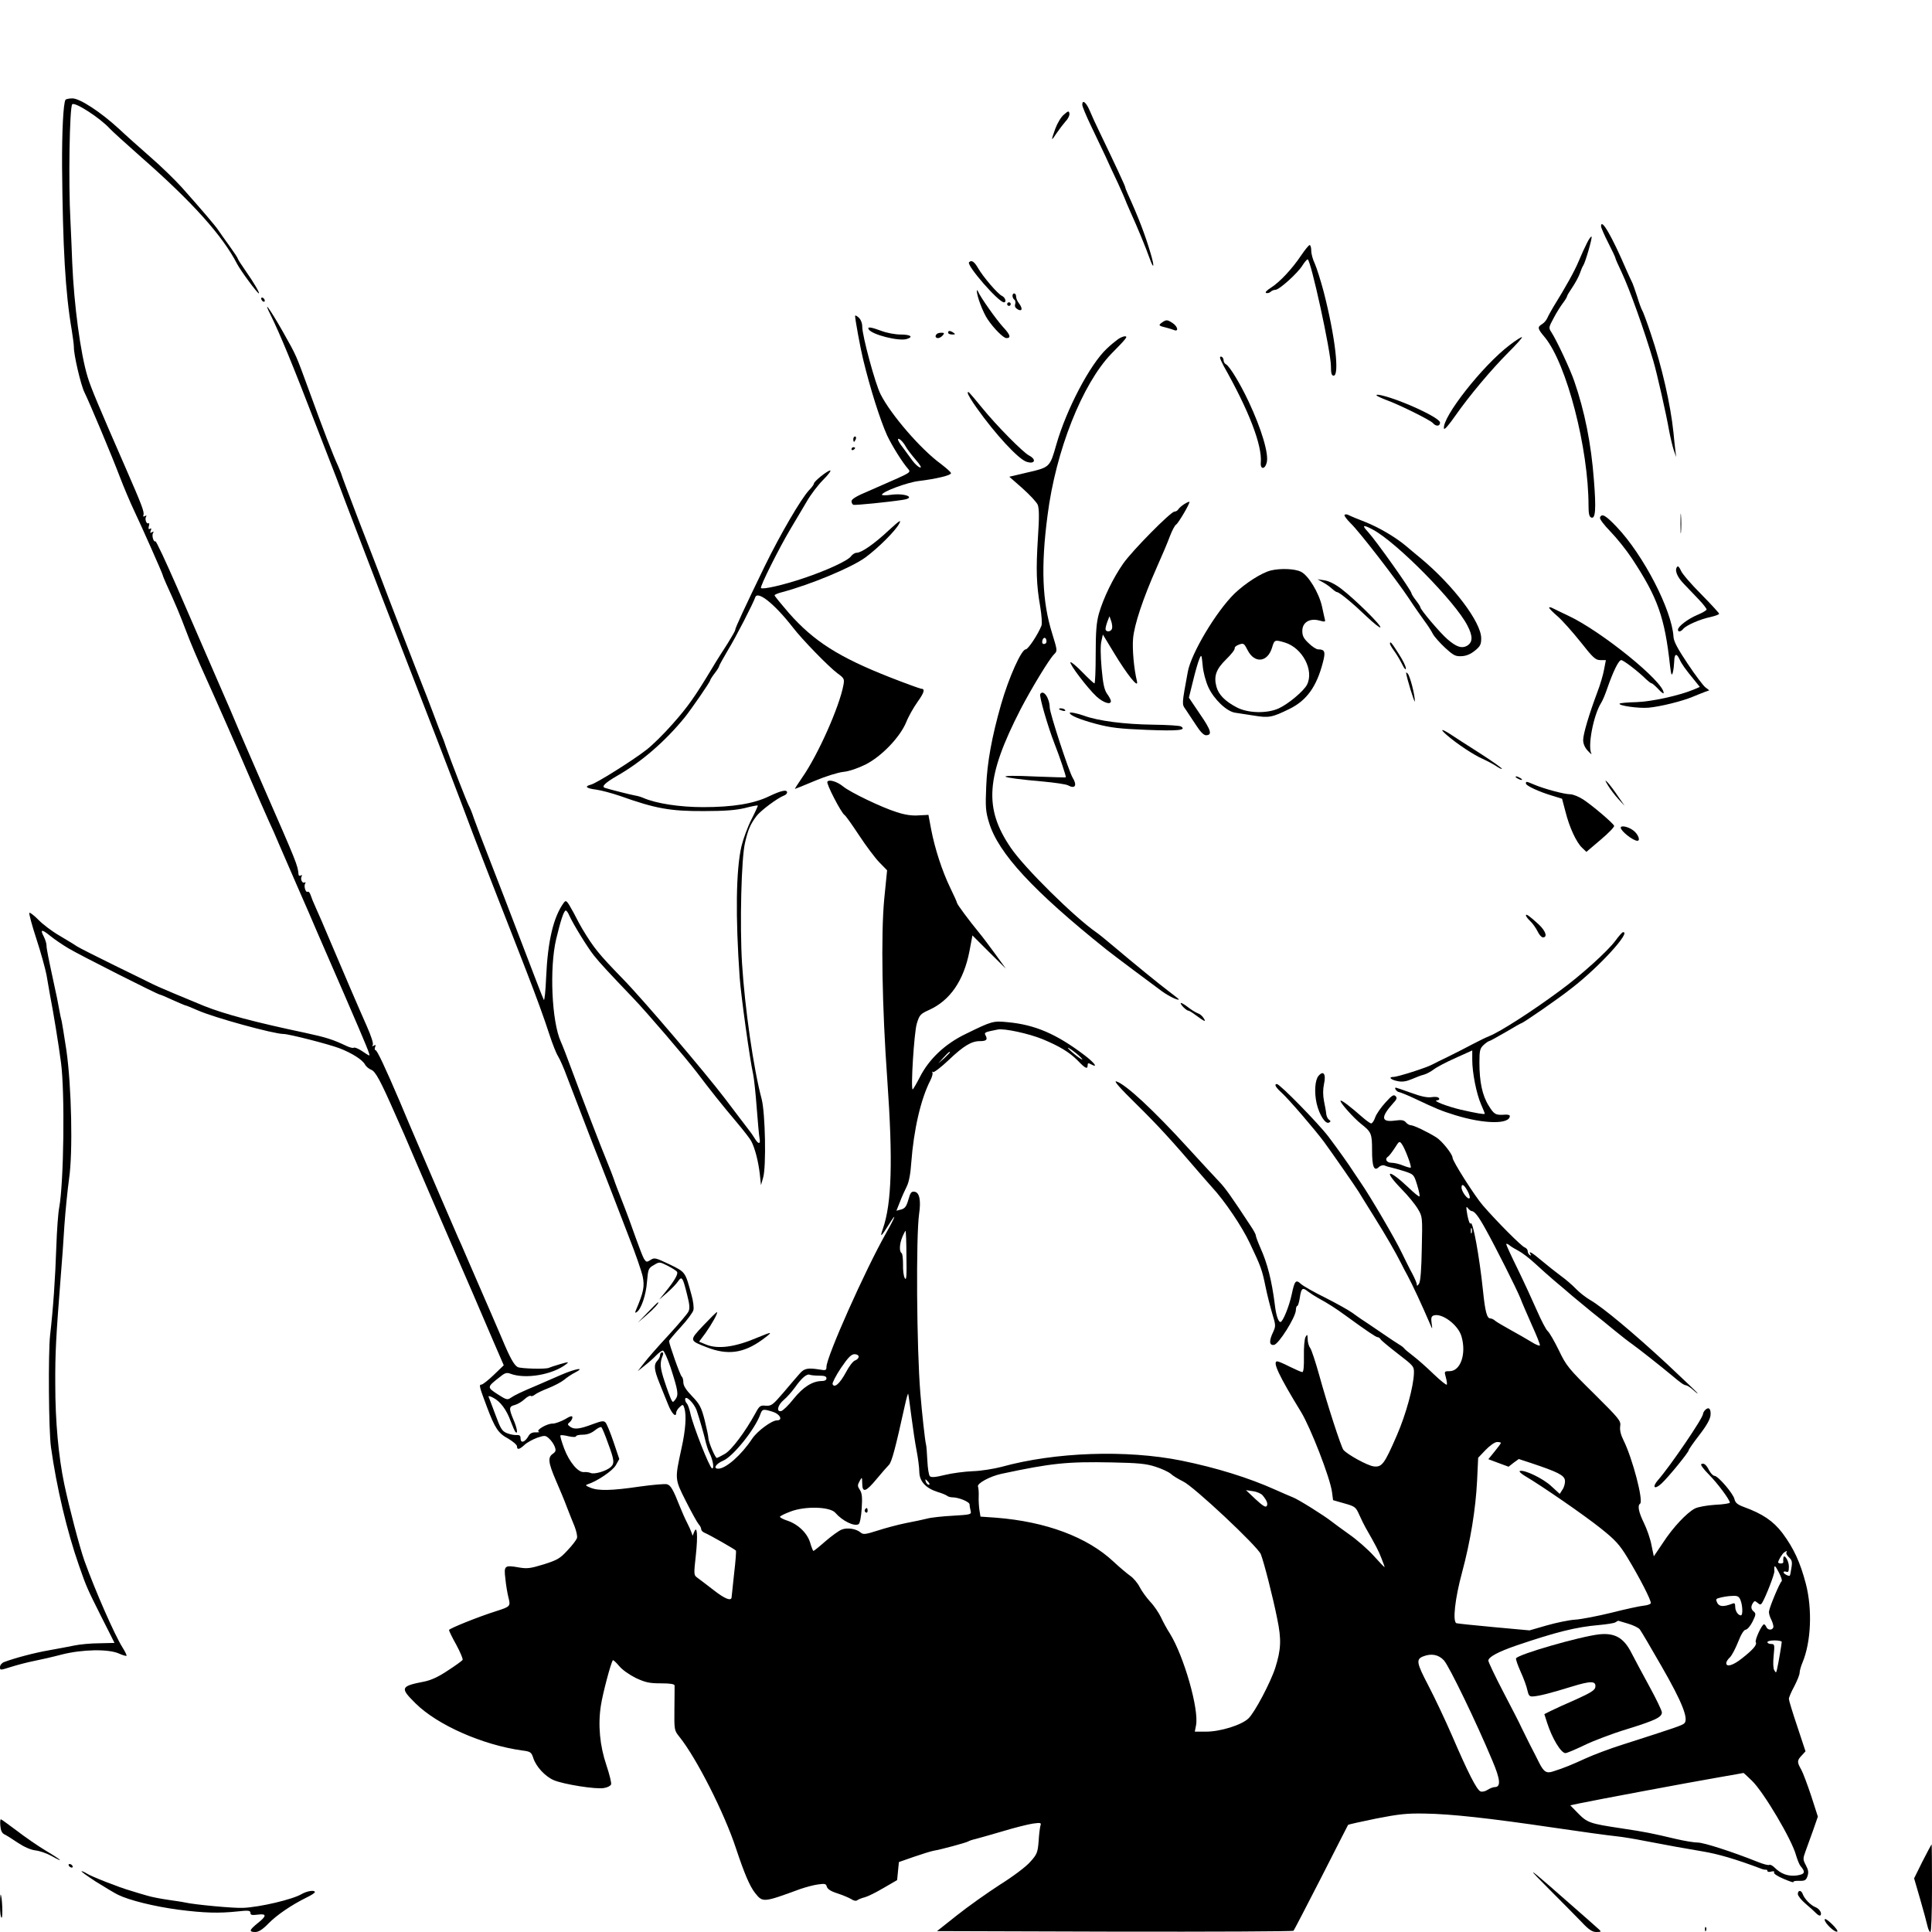 <?xml version="1.0" standalone="no"?>
<!DOCTYPE svg PUBLIC "-//W3C//DTD SVG 20010904//EN"
 "http://www.w3.org/TR/2001/REC-SVG-20010904/DTD/svg10.dtd">
<svg version="1.0" xmlns="http://www.w3.org/2000/svg"
 width="1080pt" height="1080pt" viewBox="0 0 1080 1080"
 preserveAspectRatio="xMidYMid meet">
<g transform="translate(0,1080) scale(0.1,-0.1)"
fill="#000000" stroke="none">
<path d="M366 10242 c-12 -20 -20 -175 -19 -372 4 -454 18 -705 54 -915 6 -38
12 -81 12 -95 -1 -43 39 -213 59 -253 29 -59 153 -354 198 -473 23 -60 59
-145 80 -189 42 -88 160 -354 160 -361 0 -3 9 -24 19 -47 54 -118 76 -171 112
-266 21 -57 70 -172 108 -255 54 -119 184 -414 251 -571 25 -58 85 -196 105
-240 13 -27 37 -81 53 -120 17 -38 62 -144 102 -235 40 -91 92 -210 115 -265
24 -55 91 -210 150 -345 128 -296 146 -340 139 -340 -3 0 -21 11 -41 25 -20
13 -40 22 -46 18 -5 -3 -23 2 -40 10 -78 37 -114 48 -229 73 -284 60 -453 105
-568 151 -91 37 -265 110 -287 122 -10 5 -103 51 -208 102 -104 51 -201 100
-215 109 -14 10 -58 36 -98 60 -40 23 -93 63 -117 88 -25 25 -48 43 -51 39 -3
-3 14 -68 39 -144 25 -76 50 -167 57 -203 6 -36 15 -87 20 -115 17 -85 48
-275 61 -375 22 -164 16 -668 -10 -810 -6 -30 -13 -127 -16 -215 -6 -181 -18
-354 -35 -499 -11 -99 -8 -535 5 -626 31 -223 90 -472 156 -660 43 -124 47
-131 126 -289 40 -79 73 -144 73 -145 0 0 -38 -1 -84 -2 -47 0 -109 -6 -138
-12 -29 -6 -93 -18 -143 -27 -82 -14 -194 -44 -252 -66 -13 -5 -23 -17 -23
-28 0 -19 1 -18 62 1 35 11 92 26 128 33 36 7 106 23 155 36 114 29 260 32
319 6 22 -10 41 -15 43 -13 3 2 -8 24 -23 48 -43 68 -151 314 -212 483 -28 80
-85 297 -113 430 -32 153 -50 351 -50 555 -1 180 4 265 31 610 6 69 15 195 20
280 6 85 18 202 26 260 22 147 14 519 -15 720 -12 79 -24 152 -26 161 -3 10
-10 41 -15 71 -5 29 -16 85 -25 123 -35 163 -45 211 -45 230 0 11 -7 33 -15
49 -22 42 -12 43 35 5 23 -19 70 -51 104 -71 58 -35 499 -258 510 -258 3 0 35
-13 71 -30 36 -16 68 -30 71 -30 3 0 36 -13 72 -29 91 -40 422 -131 477 -131
30 0 253 -57 313 -80 68 -26 128 -64 142 -90 6 -12 22 -25 35 -30 24 -9 52
-61 135 -250 23 -52 46 -104 51 -115 5 -11 32 -74 60 -140 28 -66 66 -154 84
-195 18 -41 54 -124 80 -185 26 -60 62 -144 80 -185 42 -95 106 -245 187 -434
l64 -148 -56 -54 c-31 -30 -62 -54 -69 -54 -15 0 -11 -13 31 -125 45 -119 63
-147 119 -177 27 -16 49 -35 49 -43 0 -21 13 -19 43 9 14 13 46 30 70 39 43
14 46 14 67 -5 12 -11 26 -31 31 -45 8 -21 6 -28 -11 -40 -29 -20 -25 -50 18
-150 21 -48 49 -115 61 -148 13 -33 32 -82 43 -108 10 -26 17 -56 13 -66 -3
-9 -26 -40 -53 -68 -41 -45 -57 -54 -133 -78 -75 -23 -93 -25 -139 -17 -79 14
-84 10 -75 -62 3 -34 11 -81 17 -105 13 -50 11 -52 -67 -77 -102 -32 -265 -98
-265 -106 0 -5 18 -42 41 -83 22 -41 38 -79 35 -84 -3 -5 -40 -32 -82 -59 -52
-35 -93 -54 -132 -62 -134 -26 -137 -35 -49 -122 122 -121 374 -232 594 -263
48 -6 53 -9 64 -42 15 -48 66 -103 114 -124 53 -23 238 -53 282 -44 19 3 36
12 39 20 3 8 -9 56 -26 107 -37 109 -48 225 -31 334 10 67 57 243 67 253 2 3
18 -12 35 -32 17 -21 57 -49 93 -67 54 -25 76 -30 140 -30 54 0 76 -4 77 -12
0 -7 0 -66 -1 -132 -1 -117 -1 -119 28 -155 95 -118 252 -427 317 -626 46
-138 76 -209 106 -247 43 -54 45 -54 252 22 32 11 77 23 101 26 37 5 44 4 48
-13 4 -13 23 -26 59 -37 30 -10 64 -24 77 -32 15 -10 28 -12 35 -6 7 5 25 12
41 16 16 4 63 27 105 52 l76 44 5 51 5 50 83 29 c46 16 95 31 110 34 43 7 182
45 194 52 6 4 24 10 42 14 17 4 85 24 151 43 66 20 142 39 169 43 44 6 48 5
42 -12 -3 -11 -8 -50 -10 -87 -5 -62 -9 -73 -46 -114 -23 -27 -96 -82 -171
-129 -71 -46 -180 -123 -240 -171 l-111 -88 993 -3 c546 -1 996 1 1000 5 4 5
73 138 155 298 81 160 149 292 150 294 2 2 72 18 156 35 128 25 173 30 273 28
145 -2 362 -26 715 -78 149 -22 307 -44 365 -50 28 -3 95 -14 150 -25 153 -29
201 -38 320 -58 91 -15 189 -44 335 -99 8 -3 18 -4 23 -4 4 1 7 -2 7 -7 0 -5
10 -7 22 -3 13 3 19 1 15 -5 -4 -6 20 -22 54 -36 32 -14 57 -22 54 -18 -2 5
12 8 32 7 32 -1 39 3 47 26 7 21 5 35 -9 61 -17 32 -17 37 -2 78 9 24 28 78
43 119 l26 75 -37 115 c-21 63 -46 130 -56 148 -24 42 -24 51 3 79 l21 23 -46
139 c-26 77 -47 146 -47 154 0 8 13 39 30 70 16 31 30 65 30 76 0 10 7 36 16
57 48 115 56 296 19 440 -32 122 -68 199 -131 284 -51 67 -111 108 -216 146
-35 13 -47 23 -52 43 -6 31 -92 131 -112 131 -7 0 -20 13 -29 29 -17 34 -31
45 -45 36 -5 -3 14 -29 43 -58 48 -48 117 -141 117 -157 0 -4 -37 -10 -83 -12
-46 -3 -96 -12 -113 -21 -45 -24 -121 -104 -177 -190 l-52 -77 -13 62 c-6 35
-26 91 -42 124 -30 61 -37 98 -22 108 21 13 -42 254 -93 356 -15 30 -21 56
-18 77 5 30 -4 41 -146 182 -142 140 -155 155 -197 243 -25 51 -53 100 -63
108 -9 8 -36 60 -60 115 -24 55 -72 159 -107 231 -35 71 -64 134 -64 139 0 4
8 2 18 -6 9 -8 33 -22 52 -32 19 -10 60 -41 91 -70 31 -29 80 -72 109 -97 30
-25 75 -63 100 -85 26 -22 75 -62 109 -90 35 -27 91 -73 125 -101 34 -28 80
-64 103 -80 35 -25 158 -122 218 -172 52 -44 67 -54 80 -56 8 -1 26 -13 40
-26 14 -13 25 -21 25 -19 0 3 -78 77 -172 165 -187 173 -358 316 -429 357 -24
14 -60 42 -79 62 -19 20 -57 53 -85 73 -27 20 -75 58 -106 84 -54 46 -78 60
-63 36 4 -7 3 -8 -4 -4 -7 4 -12 14 -12 22 0 8 -8 18 -17 21 -19 7 -157 146
-234 235 -45 52 -169 247 -169 266 0 20 -59 94 -91 114 -51 32 -127 68 -143
68 -7 0 -20 7 -27 16 -10 12 -24 15 -60 10 -79 -11 -82 18 -11 97 21 22 23 30
13 40 -10 10 -21 3 -56 -36 -24 -26 -50 -63 -57 -82 -6 -19 -17 -35 -23 -35
-5 0 -26 15 -47 33 -69 61 -119 99 -124 94 -7 -7 72 -96 115 -130 57 -45 61
-54 61 -147 0 -92 11 -120 38 -94 8 8 22 12 31 9 9 -4 25 -9 36 -11 11 -2 45
-12 75 -21 54 -18 54 -19 72 -77 10 -33 16 -61 13 -64 -3 -3 -31 20 -62 50
-111 105 -144 101 -42 -5 39 -39 81 -91 95 -115 26 -43 26 -46 22 -220 -2
-115 -7 -184 -15 -197 -9 -14 -13 -16 -13 -5 0 8 -12 35 -25 60 -14 25 -40 78
-59 117 -36 76 -176 315 -230 393 -17 25 -35 52 -41 61 -22 35 -83 121 -138
194 -56 74 -272 295 -289 295 -17 0 -7 -18 26 -48 41 -37 186 -206 238 -276
44 -60 178 -253 193 -278 5 -9 44 -71 85 -137 72 -115 121 -201 154 -266 8
-16 23 -46 34 -65 28 -52 78 -159 130 -280 9 -22 10 -21 5 12 -4 29 -2 39 10
44 46 17 139 -52 157 -117 28 -97 -5 -194 -67 -194 -29 0 -30 -1 -21 -33 5
-18 8 -37 6 -42 -2 -5 -34 21 -73 58 -38 37 -90 83 -115 102 -25 19 -48 38
-51 43 -4 5 -15 14 -26 20 -12 7 -60 39 -108 72 -49 33 -95 65 -104 70 -9 6
-32 22 -51 36 -19 14 -87 52 -150 84 -63 31 -125 66 -138 78 -28 26 -35 18
-51 -58 -14 -67 -50 -155 -63 -155 -12 0 -25 37 -32 100 -17 133 -41 227 -80
314 -14 32 -26 64 -26 70 0 6 -13 30 -28 52 -105 160 -143 214 -177 249 -21
22 -98 105 -171 185 -196 215 -351 359 -404 375 -16 4 23 -40 111 -126 120
-118 197 -202 352 -383 23 -27 55 -63 70 -80 74 -80 169 -221 214 -316 62
-131 68 -147 88 -245 9 -44 26 -111 37 -148 20 -65 20 -70 5 -103 -24 -50 -22
-76 5 -72 26 4 119 152 122 193 0 14 4 25 8 25 4 0 10 20 14 45 8 55 15 60 45
36 13 -10 38 -26 54 -35 64 -35 102 -60 157 -100 114 -83 170 -121 179 -121 6
0 13 -5 17 -12 4 -7 48 -43 97 -81 87 -67 90 -70 89 -108 -2 -74 -44 -230 -96
-349 -70 -161 -83 -178 -130 -172 -35 5 -146 66 -168 92 -13 16 -91 256 -136
420 -20 71 -42 139 -50 150 -8 10 -14 33 -14 50 -1 27 -2 28 -12 11 -6 -12
-10 -57 -9 -108 1 -57 -2 -88 -9 -88 -6 0 -37 14 -70 30 -33 17 -64 30 -70 30
-29 0 10 -82 133 -283 54 -89 162 -367 173 -447 l6 -46 63 -18 c60 -17 64 -20
84 -65 11 -25 27 -57 35 -71 56 -98 73 -130 88 -170 10 -25 18 -47 18 -50 0
-3 -27 25 -60 62 -33 37 -95 91 -138 121 -42 30 -86 62 -97 71 -43 34 -188
125 -218 136 -18 7 -61 26 -97 42 -149 67 -329 123 -525 163 -308 62 -708 48
-1007 -35 -43 -11 -115 -23 -160 -24 -46 -2 -116 -11 -156 -21 -53 -13 -76
-15 -84 -7 -6 6 -12 45 -14 87 -2 42 -5 84 -8 93 -5 18 -22 172 -31 282 -21
255 -25 879 -7 1005 11 74 2 119 -25 123 -18 3 -24 -4 -35 -44 -11 -38 -19
-49 -40 -55 l-27 -7 20 50 c10 27 28 66 38 86 12 24 21 70 25 132 14 185 53
356 107 461 10 20 15 40 11 44 -4 5 -2 6 4 2 5 -3 45 27 88 68 83 79 127 105
173 105 37 0 45 8 33 31 -10 18 -7 19 68 34 37 7 174 -23 250 -54 96 -40 150
-73 197 -120 42 -44 55 -50 55 -26 0 13 4 14 20 5 41 -22 18 9 -37 51 -157
119 -277 171 -431 185 -80 8 -87 6 -232 -65 -117 -56 -207 -141 -259 -244 -19
-37 -37 -67 -39 -67 -12 0 8 319 23 368 15 49 20 54 68 76 118 53 194 164 226
327 l17 90 93 -93 94 -93 -58 80 c-32 44 -74 100 -94 124 -53 64 -120 155
-121 163 0 4 -17 42 -38 85 -45 93 -86 218 -107 328 -8 44 -15 80 -15 80 0 0
-25 -2 -55 -3 -36 -3 -77 3 -122 18 -84 26 -260 111 -299 143 -34 28 -80 42
-89 27 -7 -11 78 -175 96 -186 6 -3 42 -54 81 -113 38 -58 89 -126 113 -151
l44 -45 -16 -160 c-19 -201 -12 -607 17 -1010 32 -454 25 -693 -25 -835 -18
-52 -10 -45 34 25 47 76 37 45 -15 -47 -117 -206 -334 -693 -334 -749 0 -19
-4 -21 -37 -15 -68 11 -87 7 -113 -23 -14 -15 -54 -63 -90 -105 -60 -70 -68
-76 -99 -74 -31 3 -36 -1 -58 -42 -57 -104 -134 -207 -172 -228 -21 -12 -41
-22 -44 -22 -9 0 -47 90 -47 111 0 10 -10 56 -21 101 -19 73 -28 89 -70 133
-34 35 -49 59 -49 77 0 15 -4 29 -9 33 -8 4 -71 182 -71 199 0 3 29 38 65 77
36 39 68 82 71 95 4 14 -1 53 -11 87 -35 128 -32 125 -122 169 -78 37 -85 39
-106 25 -22 -14 -24 -13 -37 6 -7 12 -27 64 -46 117 -18 52 -51 142 -74 200
-23 58 -45 116 -49 130 -5 14 -22 59 -39 100 -34 82 -128 326 -198 515 -24 66
-51 135 -59 152 -51 113 -64 412 -26 573 25 104 43 160 54 160 4 0 13 -12 19
-27 21 -47 100 -176 137 -223 33 -42 89 -102 221 -240 74 -77 290 -329 355
-414 77 -102 140 -181 221 -277 39 -46 76 -94 83 -107 21 -39 40 -114 48 -182
l7 -65 12 42 c18 61 12 360 -8 438 -46 172 -94 507 -110 760 -13 215 -4 590
17 675 17 73 29 101 63 147 23 31 118 102 155 116 9 3 17 11 17 17 0 18 -33
11 -100 -21 -86 -42 -204 -61 -370 -61 -129 0 -262 20 -335 52 -11 5 -31 11
-45 13 -27 5 -146 35 -169 43 -20 7 2 28 67 66 136 77 270 193 380 328 36 45
142 198 142 207 0 3 11 21 25 39 14 18 25 36 25 40 0 4 23 45 50 91 44 72 140
259 152 294 13 39 108 -37 210 -168 52 -68 202 -222 251 -258 36 -26 38 -31
32 -64 -22 -121 -143 -393 -231 -518 -24 -35 -42 -63 -40 -63 2 0 52 20 111
45 59 25 130 47 159 50 31 3 79 19 124 41 91 46 193 153 228 237 12 31 41 82
63 113 38 53 44 74 20 74 -5 0 -85 29 -177 65 -284 112 -422 200 -561 357 -44
51 -81 96 -81 100 0 4 19 12 43 18 158 42 387 137 465 194 73 54 168 149 189
189 13 25 2 18 -58 -37 -81 -76 -153 -126 -180 -126 -10 0 -24 -9 -32 -20 -17
-24 -137 -80 -270 -124 -107 -36 -224 -63 -233 -53 -7 7 102 225 166 332 27
44 66 112 89 150 22 39 64 94 93 123 28 28 46 52 39 52 -15 0 -91 -61 -91 -73
0 -5 -12 -22 -27 -37 -45 -48 -160 -245 -248 -425 -110 -227 -165 -345 -165
-356 0 -6 -20 -40 -43 -77 -24 -37 -63 -98 -86 -137 -97 -161 -135 -215 -220
-311 -49 -56 -115 -121 -148 -146 -80 -62 -280 -187 -309 -194 -39 -10 -28
-21 29 -28 28 -4 88 -20 132 -35 199 -71 281 -86 470 -85 116 0 179 5 229 17
38 10 70 16 72 14 2 -1 -14 -36 -35 -77 -21 -41 -46 -109 -56 -150 -31 -134
-34 -393 -10 -735 7 -99 57 -460 75 -539 5 -23 14 -106 20 -186 6 -80 13 -157
16 -173 7 -35 -7 -35 -28 1 -9 15 -24 36 -33 47 -8 11 -36 47 -61 80 -25 33
-58 76 -72 95 -113 148 -459 555 -572 670 -134 138 -160 170 -225 278 -6 9
-28 50 -49 91 -37 67 -41 72 -54 55 -58 -79 -90 -214 -99 -418 -3 -76 -9 -132
-13 -125 -5 8 -58 147 -120 309 -62 162 -144 376 -183 475 -39 99 -78 203 -88
231 -9 28 -22 60 -28 70 -10 18 -99 246 -128 329 -7 22 -17 49 -22 60 -5 11
-28 70 -50 130 -23 61 -48 126 -56 145 -34 85 -206 530 -249 645 -13 33 -64
167 -115 297 -50 131 -91 240 -91 243 0 3 -9 24 -19 48 -29 62 -85 208 -162
420 -77 210 -69 193 -150 337 -73 128 -113 182 -64 85 51 -104 119 -267 262
-639 47 -121 94 -243 105 -271 10 -27 33 -86 49 -130 53 -140 74 -193 203
-530 70 -181 138 -357 151 -390 46 -117 237 -612 287 -745 54 -145 100 -265
141 -370 14 -36 46 -119 72 -185 26 -66 67 -172 92 -235 25 -63 55 -142 68
-175 47 -121 99 -262 127 -350 16 -49 37 -103 48 -120 10 -16 33 -68 50 -115
85 -222 105 -273 144 -375 24 -60 66 -168 94 -240 27 -71 78 -201 111 -288 34
-86 67 -182 74 -213 11 -56 5 -87 -38 -188 -6 -14 -5 -17 4 -11 25 15 53 97
58 171 6 70 8 75 38 92 31 19 32 19 78 -4 25 -13 49 -28 52 -34 7 -12 -14 -49
-65 -112 l-35 -43 45 39 c25 22 52 50 61 64 21 30 26 22 50 -75 15 -58 16 -79
7 -96 -6 -12 -56 -71 -112 -132 -56 -60 -117 -130 -136 -155 l-35 -45 40 32
c22 17 51 43 64 57 14 14 30 26 37 26 6 0 25 -42 42 -92 43 -133 46 -154 29
-179 -15 -20 -16 -20 -25 -2 -5 10 -22 55 -37 101 -26 79 -27 104 -10 145 4
10 3 17 -4 17 -6 0 -11 -7 -11 -16 0 -8 -7 -22 -15 -30 -21 -22 -19 -50 11
-124 14 -36 36 -89 48 -119 20 -52 46 -79 46 -48 0 7 9 22 19 31 18 17 20 16
27 -6 12 -40 7 -120 -16 -223 -38 -176 -39 -171 25 -298 31 -61 63 -119 71
-128 8 -8 14 -21 14 -28 0 -6 8 -15 18 -19 29 -12 171 -93 176 -100 2 -4 -2
-61 -10 -127 -7 -66 -13 -126 -14 -132 0 -26 -37 -12 -103 40 -37 28 -76 59
-88 67 -21 15 -21 18 -9 127 12 111 7 172 -10 128 l-8 -20 -7 20 c-4 11 -15
36 -25 55 -10 19 -28 60 -40 90 -37 94 -51 118 -72 123 -11 3 -80 -3 -152 -13
-156 -23 -232 -25 -276 -6 -27 11 -29 14 -14 19 53 17 140 76 157 107 l19 34
-32 95 c-18 53 -38 102 -45 109 -9 11 -23 9 -71 -9 -74 -28 -103 -31 -126 -15
-16 12 -17 15 -3 26 8 7 15 19 15 27 0 10 -11 8 -42 -11 -24 -13 -54 -24 -68
-24 -32 1 -97 -38 -78 -45 7 -3 0 -4 -16 -4 -19 1 -32 -5 -40 -18 -21 -38 -46
-46 -46 -15 0 15 -6 19 -23 18 -13 -1 -37 4 -54 11 -27 11 -35 25 -64 104 -19
51 -36 96 -38 100 -2 5 11 2 27 -7 39 -20 74 -67 97 -131 10 -27 22 -54 26
-59 16 -18 10 21 -11 69 -26 62 -25 73 8 81 15 4 39 18 54 32 15 14 31 22 35
19 3 -4 13 -1 22 6 9 8 43 24 76 37 33 13 73 34 89 47 15 13 42 31 60 40 62
32 5 23 -76 -12 -46 -20 -108 -47 -138 -60 -86 -36 -123 -54 -145 -69 -18 -13
-25 -11 -73 20 -60 39 -60 40 9 94 30 25 41 29 62 21 84 -32 236 -6 312 53 18
14 14 14 -35 0 -30 -9 -58 -18 -61 -20 -15 -9 -158 -5 -175 4 -20 11 -42 49
-89 162 -34 79 -76 177 -145 335 -29 66 -58 134 -65 150 -7 17 -22 51 -34 77
-22 50 -181 419 -236 548 -18 41 -58 136 -89 210 -83 194 -128 290 -137 290
-5 0 -5 7 -2 17 5 12 3 14 -7 8 -9 -6 -11 -4 -6 4 5 7 -10 52 -33 104 -43 96
-144 332 -216 502 -23 55 -53 125 -67 155 -14 30 -28 65 -32 78 -4 12 -11 20
-16 17 -11 -7 -23 32 -14 46 4 7 3 9 -3 6 -13 -8 -26 20 -16 35 3 7 1 8 -5 4
-7 -4 -13 -1 -13 6 -5 53 -7 58 -204 508 -59 135 -117 270 -130 300 -12 30
-69 163 -127 295 -57 132 -156 358 -218 502 -63 144 -117 260 -121 257 -11 -6
-22 34 -13 47 5 8 3 9 -6 4 -10 -6 -12 -4 -7 9 5 11 3 15 -5 10 -7 -5 -9 0 -6
14 4 12 3 20 -2 17 -11 -7 -22 24 -13 37 4 7 1 8 -7 3 -8 -5 -11 -3 -8 6 6 17
-9 56 -102 269 -149 341 -192 443 -210 503 -40 131 -76 402 -86 637 -2 63 -7
169 -10 235 -12 213 -5 638 10 652 15 15 159 -79 211 -137 11 -12 90 -84 175
-159 284 -249 455 -439 536 -597 20 -38 113 -164 121 -164 7 0 -28 61 -72 123
-25 36 -45 67 -45 70 0 4 -21 36 -47 72 -27 37 -55 77 -63 89 -16 24 -90 111
-204 239 -38 42 -117 119 -175 169 -58 51 -138 122 -176 158 -100 92 -218 170
-260 170 -19 0 -36 -4 -39 -8z m5664 -5342 c19 -17 26 -27 15 -21 -11 6 -36
25 -55 42 -19 17 -26 26 -15 20 11 -6 36 -24 55 -41z m-720 17 c0 -2 -15 -16
-32 -33 l-33 -29 29 33 c28 30 36 37 36 29z m2560 -585 c12 -30 19 -57 16 -59
-2 -2 -21 3 -41 11 -21 9 -50 16 -66 16 -29 0 -40 22 -19 35 6 4 22 25 37 48
24 38 26 40 39 22 8 -10 23 -43 34 -73z m336 -194 c8 -16 13 -33 9 -36 -10
-10 -45 37 -45 60 0 25 16 15 36 -24z m21 -108 c15 0 38 -29 77 -100 57 -102
174 -335 195 -387 10 -27 40 -95 65 -152 26 -57 46 -107 44 -112 -2 -4 -23 4
-48 20 -25 15 -76 45 -115 66 -38 21 -77 44 -86 51 -8 8 -21 14 -28 14 -19 0
-29 38 -41 155 -20 192 -57 395 -69 376 -4 -6 -12 14 -18 45 -8 46 -8 54 2 41
7 -9 17 -17 22 -17z m0 -122 c-3 -7 -5 -2 -5 12 0 14 2 19 5 13 2 -7 2 -19 0
-25z m-3160 -130 c2 -112 0 -139 -9 -123 -7 11 -11 46 -10 77 0 32 -3 60 -8
63 -14 9 -12 51 4 90 8 19 17 35 18 35 2 0 5 -64 5 -142z m-267 -562 c0 -8 -9
-17 -20 -21 -11 -3 -34 -33 -51 -66 -34 -63 -65 -91 -75 -66 -2 7 19 48 47 90
40 59 58 77 76 77 13 0 23 -6 23 -14z m-219 -106 c28 0 39 -4 39 -15 0 -10
-10 -15 -27 -15 -52 -1 -103 -33 -157 -100 -28 -36 -60 -66 -69 -68 -29 -6
-20 34 15 63 17 14 44 45 61 68 38 54 67 79 84 72 8 -3 32 -5 54 -5z m514
-230 c8 -63 21 -149 29 -190 8 -41 15 -95 15 -118 1 -53 36 -91 102 -112 24
-7 48 -17 54 -22 5 -4 17 -8 27 -8 37 0 98 -25 98 -40 0 -8 3 -24 6 -36 5 -20
1 -21 -100 -27 -57 -3 -122 -10 -143 -16 -21 -5 -74 -17 -118 -25 -45 -9 -116
-28 -159 -42 -69 -22 -80 -23 -95 -11 -24 21 -73 29 -105 17 -16 -6 -56 -35
-91 -65 -34 -30 -65 -55 -68 -55 -2 0 -11 21 -18 46 -16 54 -68 104 -129 124
-22 7 -40 17 -40 21 0 4 26 17 58 29 82 32 223 28 252 -7 39 -45 106 -78 130
-63 7 4 14 42 17 87 4 62 2 85 -10 104 -14 21 -14 27 -2 49 14 25 14 25 15
-12 0 -55 20 -49 81 25 28 34 59 69 68 78 16 15 38 100 88 327 10 46 19 77 20
70 2 -7 10 -65 18 -128z m-1201 37 c16 -47 42 -137 52 -182 4 -16 12 -41 19
-55 21 -41 29 -93 15 -88 -14 4 -107 241 -121 308 -5 24 -14 49 -19 54 -6 6
-10 16 -10 23 0 28 49 -19 64 -60z m426 -9 c41 -13 58 -48 23 -48 -29 0 -110
-60 -138 -102 -60 -91 -147 -168 -190 -168 -30 0 -14 27 28 45 55 23 177 175
207 258 11 31 15 32 70 15z m-921 -176 c36 -96 37 -113 14 -134 -26 -22 -91
-41 -111 -32 -9 4 -26 6 -38 5 -32 -3 -81 55 -110 131 -14 38 -24 71 -21 74 2
3 23 1 46 -5 24 -5 41 -5 41 0 0 5 17 9 38 9 24 0 47 8 67 24 17 14 33 21 37
18 4 -4 21 -44 37 -90z m4991 2 c0 -3 -16 -25 -35 -48 l-35 -43 56 -21 57 -21
28 22 29 21 70 -23 c147 -49 185 -68 188 -96 2 -14 -4 -38 -13 -51 l-16 -25
-48 44 c-45 42 -150 93 -175 84 -6 -2 7 -15 29 -28 92 -54 337 -223 425 -294
80 -64 103 -89 148 -163 68 -112 134 -241 130 -254 -2 -6 -20 -12 -41 -14 -20
-2 -100 -19 -178 -39 -78 -19 -170 -37 -204 -39 -34 -2 -105 -17 -158 -32
l-97 -28 -197 18 c-109 10 -204 20 -211 22 -23 7 -9 137 31 284 47 175 76 353
84 513 l6 128 41 43 c23 24 51 44 64 45 12 0 22 -2 22 -5z m-1931 -133 c35
-11 73 -29 85 -39 11 -11 43 -30 69 -43 58 -26 418 -364 435 -407 17 -42 69
-245 92 -362 24 -116 21 -171 -11 -273 -26 -81 -115 -250 -150 -283 -38 -37
-157 -74 -237 -74 l-63 0 7 36 c17 90 -68 386 -146 512 -17 26 -39 67 -50 91
-12 25 -38 64 -60 87 -21 23 -48 60 -59 82 -11 22 -35 51 -53 63 -18 13 -60
48 -93 79 -147 138 -378 224 -657 246 l-87 6 -6 37 c-3 20 -5 55 -4 76 1 22
-1 47 -4 55 -7 17 66 57 130 71 281 60 367 69 618 64 147 -3 192 -7 244 -24z
m-1269 -86 c7 -9 8 -15 2 -15 -5 0 -12 7 -16 15 -3 8 -4 15 -2 15 2 0 9 -7 16
-15z m1868 -74 c24 -29 31 -47 23 -60 -6 -9 -23 2 -62 38 l-54 51 40 -6 c22
-3 46 -14 53 -23z m2928 -320 c-3 -4 4 -17 15 -27 16 -15 19 -25 13 -59 -3
-22 -7 -41 -9 -43 -5 -5 -35 10 -35 19 0 4 7 6 15 3 12 -5 15 2 15 29 0 34
-29 76 -31 46 -1 -8 -1 -17 0 -21 0 -5 -6 -8 -14 -8 -8 0 -15 3 -15 6 0 11 23
49 34 56 15 10 18 10 12 -1z m-27 -161 c-10 -7 -66 -140 -70 -167 -2 -10 4
-31 13 -48 8 -16 13 -36 11 -42 -6 -18 -32 -16 -39 2 -4 8 -9 15 -13 15 -12 0
-53 -89 -46 -100 8 -14 -14 -41 -78 -91 -49 -39 -87 -50 -87 -26 0 8 9 22 20
32 10 9 31 48 46 86 17 44 33 69 43 69 9 1 26 21 38 45 18 37 20 45 7 56 -16
13 -18 28 -5 48 8 13 12 13 26 1 14 -12 18 -12 26 1 19 31 70 161 68 177 -3
37 3 35 25 -8 13 -25 20 -47 15 -50z m-229 -106 c12 -31 13 -84 2 -84 -16 0
-32 24 -32 48 0 19 -4 23 -17 17 -48 -18 -71 -17 -83 4 -8 17 -8 22 2 26 26 8
54 13 86 14 26 1 34 -4 42 -25z m-630 -130 c30 -9 60 -23 67 -33 7 -9 62 -102
122 -207 114 -198 151 -292 127 -317 -12 -12 -45 -23 -341 -118 -71 -22 -166
-58 -210 -78 -79 -36 -119 -53 -182 -73 -38 -13 -53 -4 -80 50 -10 20 -33 66
-52 102 -18 36 -39 79 -47 95 -7 17 -52 104 -99 194 -47 90 -85 170 -85 178 0
20 54 49 155 84 224 76 335 104 464 115 42 4 83 10 91 15 8 5 15 9 16 9 0 0
25 -7 54 -16z m860 -102 c0 -10 -18 -118 -26 -152 -5 -23 -6 -23 -16 -6 -6 11
-7 43 -3 82 6 60 5 64 -14 64 -12 0 -21 5 -21 10 0 6 18 10 40 10 22 0 40 -4
40 -8z m-1888 -104 c29 -32 182 -348 270 -559 46 -108 49 -149 13 -149 -9 0
-26 -7 -39 -15 -13 -9 -31 -13 -40 -9 -21 8 -71 107 -160 314 -37 85 -96 210
-131 277 -66 126 -70 147 -31 163 47 19 88 11 118 -22z m1721 -672 c65 -62
224 -330 247 -417 7 -24 18 -51 24 -59 31 -36 26 -47 -20 -54 -48 -6 -88 8
-125 45 -11 11 -24 17 -29 14 -5 -3 -32 4 -62 16 -145 58 -304 109 -337 109
-21 0 -75 9 -122 20 -140 33 -169 39 -309 60 -173 26 -187 31 -239 84 l-43 44
51 11 c75 16 613 117 776 145 77 13 141 25 141 25 1 1 22 -19 47 -43z"/>
<path d="M4835 2361 c-3 -5 -1 -12 5 -16 5 -3 10 1 10 9 0 18 -6 21 -15 7z"/>
<path d="M8940 1664 c-107 -12 -451 -111 -465 -134 -3 -4 9 -38 25 -74 17 -37
34 -83 38 -104 7 -31 12 -37 33 -35 33 2 96 18 216 55 107 33 136 32 131 -3
-2 -17 -26 -32 -108 -69 -58 -25 -121 -54 -141 -64 l-36 -18 15 -47 c28 -88
78 -171 103 -171 8 0 55 20 105 44 49 24 156 65 239 90 161 50 195 67 195 94
0 9 -32 76 -71 147 -39 72 -84 155 -99 185 -43 85 -93 113 -180 104z"/>
<path d="M6050 10214 c0 -9 22 -62 49 -118 27 -56 62 -130 79 -166 16 -36 48
-105 71 -153 22 -49 41 -91 41 -93 0 -2 13 -32 28 -66 40 -88 88 -204 108
-261 25 -70 29 -49 5 30 -30 101 -66 196 -127 330 -8 17 -14 34 -14 37 0 6
-62 139 -145 311 -19 39 -43 91 -54 118 -20 46 -41 62 -41 31z"/>
<path d="M5947 10159 c-16 -13 -37 -49 -48 -79 -25 -70 -24 -72 7 -25 15 22
38 52 51 67 14 14 23 34 21 44 -3 15 -6 15 -31 -7z"/>
<path d="M8950 9535 c0 -7 18 -49 40 -92 22 -43 40 -81 40 -85 0 -4 16 -40 35
-80 45 -95 126 -322 178 -498 20 -69 71 -293 87 -385 7 -38 19 -88 26 -110
l14 -40 -5 40 c-3 22 -7 65 -10 95 -16 157 -65 372 -127 555 -22 66 -44 125
-48 130 -4 6 -17 40 -28 77 -12 36 -25 75 -31 85 -5 10 -18 38 -29 63 -82 191
-142 294 -142 245z"/>
<path d="M8872 9443 c-11 -21 -32 -67 -47 -103 -24 -57 -70 -140 -143 -258
-12 -21 -27 -47 -32 -59 -5 -12 -18 -28 -30 -35 -27 -17 -26 -24 16 -74 122
-149 244 -620 244 -942 0 -43 4 -61 15 -65 24 -10 28 48 15 210 -15 202 -52
386 -110 553 -23 67 -97 225 -127 272 -17 25 -16 28 12 80 15 29 39 67 52 84
13 17 23 34 23 38 0 4 14 27 31 52 16 24 35 59 41 77 6 17 14 37 18 42 12 17
52 156 47 162 -3 3 -14 -12 -25 -34z"/>
<path d="M7274 9373 c-50 -75 -119 -149 -169 -181 -24 -15 -35 -27 -27 -30 8
-2 19 1 25 7 6 6 18 11 27 11 21 0 123 92 150 135 12 19 25 35 30 35 17 0 130
-516 130 -597 0 -40 4 -53 15 -53 34 0 9 218 -55 467 -17 65 -40 136 -50 159
-11 22 -20 55 -20 72 0 18 -4 32 -9 32 -5 0 -26 -26 -47 -57z"/>
<path d="M5417 9334 c-16 -16 165 -224 195 -224 16 0 8 27 -11 36 -24 11 -106
107 -134 156 -21 36 -36 46 -50 32z"/>
<path d="M5461 9174 c-2 -26 34 -121 60 -159 35 -52 88 -105 105 -105 27 0 22
18 -18 61 -38 41 -129 170 -141 200 -3 8 -6 9 -6 3z"/>
<path d="M5660 9146 c0 -8 5 -18 10 -21 6 -4 8 -15 5 -25 -4 -13 1 -22 15 -30
25 -13 28 6 5 36 -8 10 -15 27 -15 37 0 20 -20 23 -20 3z"/>
<path d="M1460 9131 c0 -5 5 -13 10 -16 6 -3 10 -2 10 4 0 5 -4 13 -10 16 -5
3 -10 2 -10 -4z"/>
<path d="M5630 9100 c0 -5 5 -10 10 -10 6 0 10 5 10 10 0 6 -4 10 -10 10 -5 0
-10 -4 -10 -10z"/>
<path d="M4780 9034 c0 -19 30 -182 44 -239 41 -170 96 -342 135 -429 28 -59
86 -152 118 -188 14 -16 10 -20 -58 -51 -41 -18 -116 -51 -166 -73 -65 -27
-93 -44 -93 -56 0 -9 5 -18 11 -20 10 -3 194 15 277 28 76 12 11 39 -68 28
-28 -4 -50 -3 -50 0 0 17 140 69 205 77 99 12 182 32 181 44 0 6 -27 29 -58
53 -110 80 -277 273 -335 387 -30 57 -103 328 -103 379 0 20 -8 40 -20 51 -11
10 -20 14 -20 9z m283 -730 c6 -12 31 -45 55 -73 27 -31 36 -48 25 -44 -10 2
-29 20 -43 39 -14 19 -37 51 -52 71 -16 20 -28 40 -28 46 0 14 28 -11 43 -39z"/>
<path d="M6494 8996 c-20 -15 -18 -17 31 -29 11 -3 28 -8 38 -12 27 -11 21 20
-8 39 -30 20 -36 20 -61 2z"/>
<path d="M4856 8959 c18 -30 169 -68 213 -54 39 12 21 25 -34 25 -31 0 -78 9
-107 20 -59 22 -82 25 -72 9z"/>
<path d="M5300 8940 c0 -5 10 -10 23 -10 18 0 19 2 7 10 -19 13 -30 13 -30 0z"/>
<path d="M5237 8933 c-12 -11 -8 -23 7 -23 7 0 19 7 26 15 10 12 9 15 -7 15
-11 0 -23 -3 -26 -7z"/>
<path d="M6250 8904 c-14 -10 -42 -33 -63 -53 -94 -88 -226 -340 -282 -536
-36 -126 -36 -127 -157 -155 l-106 -25 74 -65 c40 -36 79 -77 85 -92 8 -21 9
-69 1 -185 -11 -178 -9 -259 13 -385 8 -48 11 -95 7 -105 -19 -49 -75 -133
-88 -133 -24 0 -94 -155 -138 -308 -51 -179 -78 -324 -83 -459 -5 -115 -3
-140 16 -202 52 -171 246 -381 657 -710 31 -25 266 -201 309 -232 40 -29 95
-55 95 -45 0 1 -24 20 -52 41 -56 42 -197 157 -313 255 -39 33 -82 68 -95 77
-121 83 -403 361 -479 473 -152 222 -140 397 54 775 60 115 159 279 187 307
20 20 19 21 -10 116 -56 178 -64 374 -26 662 46 361 194 734 357 903 86 87 93
97 75 97 -7 0 -25 -7 -38 -16z m-400 -1690 c0 -8 -6 -14 -14 -14 -9 0 -12 7
-9 20 6 22 23 18 23 -6z"/>
<path d="M8439 8871 c-151 -114 -380 -406 -367 -467 2 -9 28 21 64 73 78 111
199 256 299 356 43 43 76 80 73 82 -3 3 -34 -17 -69 -44z"/>
<path d="M6820 8801 c0 -6 10 -27 21 -48 140 -247 215 -442 207 -538 -4 -40
23 -41 33 -1 13 47 -29 188 -101 341 -46 98 -105 196 -126 208 -8 4 -14 14
-14 22 0 8 -4 17 -10 20 -5 3 -10 2 -10 -4z"/>
<path d="M5410 8602 c0 -7 23 -45 51 -84 102 -144 228 -280 274 -298 48 -18
63 10 17 34 -34 18 -178 163 -262 266 -78 95 -80 97 -80 82z"/>
<path d="M7695 8590 c2 -4 26 -15 52 -25 75 -27 250 -114 263 -130 17 -20 40
-19 40 3 0 26 -215 126 -327 152 -18 4 -31 5 -28 0z"/>
<path d="M4770 8345 c0 -8 2 -15 4 -15 2 0 6 7 10 15 3 8 1 15 -4 15 -6 0 -10
-7 -10 -15z"/>
<path d="M4760 8289 c0 -5 5 -7 10 -4 6 3 10 8 10 11 0 2 -4 4 -10 4 -5 0 -10
-5 -10 -11z"/>
<path d="M6620 7982 c-14 -9 -29 -22 -33 -29 -4 -7 -14 -13 -22 -13 -20 0
-234 -216 -286 -290 -56 -80 -111 -193 -136 -280 -14 -50 -18 -102 -18 -228 0
-89 -3 -162 -7 -162 -4 0 -34 28 -67 62 -33 34 -63 59 -67 56 -8 -9 97 -147
146 -192 39 -35 80 -48 80 -25 0 6 -9 24 -21 40 -16 23 -23 55 -31 144 -6 68
-7 129 -1 151 l8 37 63 -104 c72 -119 137 -201 128 -159 -18 74 -27 183 -22
241 7 78 55 222 131 394 30 67 64 147 75 178 12 31 27 60 34 64 14 9 80 122
75 128 -2 1 -15 -4 -29 -13z m-404 -697 c-7 -19 -36 -19 -36 -1 0 8 5 27 11
43 l11 28 10 -28 c5 -15 7 -34 4 -42z"/>
<path d="M9394 7875 c0 -49 1 -71 3 -48 2 23 2 64 0 90 -2 26 -3 8 -3 -42z"/>
<path d="M7516 7921 c-3 -4 13 -25 35 -47 48 -46 252 -310 326 -421 28 -43 67
-98 85 -123 19 -25 40 -58 48 -74 8 -15 39 -50 68 -77 48 -44 59 -49 93 -47
26 1 51 12 74 31 30 24 35 35 35 69 0 90 -157 297 -339 448 -30 25 -68 56 -85
71 -61 50 -149 101 -224 131 -42 16 -85 34 -94 39 -9 5 -19 5 -22 0z m159 -82
c133 -71 462 -405 528 -536 32 -61 30 -95 -4 -114 -29 -15 -58 -5 -107 37 -41
35 -152 166 -152 179 0 4 -11 21 -25 39 -14 18 -25 36 -25 40 0 15 -198 294
-244 344 -35 37 -27 41 29 11z"/>
<path d="M8944 7907 c-3 -8 23 -42 58 -78 35 -36 89 -103 120 -150 145 -220
184 -329 214 -604 6 -48 9 -55 15 -35 4 14 7 42 8 63 1 43 13 48 30 11 12 -27
34 -57 85 -119 l28 -35 -35 -15 c-82 -34 -234 -67 -320 -70 -48 -1 -90 -5 -93
-8 -11 -11 105 -28 162 -23 65 6 188 36 249 62 22 9 51 21 65 26 l25 9 -22 17
c-12 9 -57 69 -99 132 -55 82 -78 125 -79 150 -9 150 -169 459 -318 615 -62
65 -83 77 -93 52z"/>
<path d="M9377 7633 c-18 -17 -4 -56 36 -97 23 -24 61 -64 85 -89 23 -24 42
-49 42 -54 0 -5 -24 -19 -53 -31 -52 -22 -107 -64 -107 -82 0 -15 16 -12 30 5
17 20 94 54 153 66 26 6 47 14 47 18 0 4 -45 53 -100 109 -55 55 -106 114
-113 131 -7 17 -16 28 -20 24z"/>
<path d="M7104 7611 c-52 -13 -141 -70 -203 -129 -103 -101 -242 -334 -261
-437 -34 -185 -34 -181 -12 -211 11 -16 36 -55 57 -86 24 -38 44 -58 56 -58
37 0 30 27 -33 118 l-62 92 23 93 c12 50 28 106 35 122 12 29 13 28 19 -35 3
-37 17 -89 32 -122 31 -67 102 -135 149 -142 17 -3 64 -10 104 -16 85 -14 102
-11 200 37 96 47 152 124 187 260 16 60 11 73 -27 73 -9 0 -33 15 -52 34 -28
26 -36 41 -36 69 0 48 41 73 96 58 30 -8 34 -8 30 7 -2 9 -10 42 -16 72 -17
76 -76 174 -118 194 -34 17 -114 20 -168 7z m79 -403 c98 -30 164 -156 123
-236 -19 -36 -105 -108 -158 -132 -66 -30 -173 -27 -235 6 -65 34 -101 71
-113 115 -16 59 -2 98 54 153 28 27 50 55 48 62 -1 7 10 16 25 21 25 9 28 6
47 -31 39 -77 112 -69 137 14 13 44 15 45 72 28z"/>
<path d="M7395 7545 c17 -9 39 -25 51 -36 11 -10 24 -19 28 -19 13 0 89 -63
163 -134 40 -38 76 -67 79 -63 9 9 -146 161 -220 217 -33 25 -69 43 -93 46
l-38 6 30 -17z"/>
<path d="M8660 7403 c0 -5 21 -26 48 -49 26 -23 83 -87 127 -142 70 -89 84
-102 111 -102 l31 0 -10 -52 c-5 -29 -22 -87 -38 -128 -46 -123 -79 -233 -79
-267 0 -20 9 -42 26 -60 14 -15 23 -23 20 -16 -22 42 12 216 54 283 9 14 24
50 34 80 33 95 64 160 79 160 12 0 96 -64 142 -110 12 -11 24 -20 28 -20 4 0
21 -15 37 -32 16 -18 30 -28 30 -22 1 63 -350 347 -535 433 -38 18 -78 37 -87
42 -10 5 -18 6 -18 2z"/>
<path d="M7770 7201 c0 -4 11 -23 25 -42 14 -19 33 -52 44 -74 11 -23 20 -32
20 -22 1 10 -17 47 -40 82 -40 63 -49 74 -49 56z"/>
<path d="M7860 7040 c3 -29 49 -178 49 -160 1 33 -27 142 -40 155 -5 5 -9 7
-9 5z"/>
<path d="M5815 6920 c-7 -11 43 -183 79 -275 30 -76 67 -187 64 -190 -2 -2
-75 1 -163 4 -249 12 -227 -5 38 -28 64 -6 126 -15 137 -21 40 -22 53 -1 26
43 -21 34 -127 358 -128 392 -1 54 -36 103 -53 75z"/>
<path d="M5920 6836 c0 -2 9 -6 20 -9 11 -3 18 -1 14 4 -5 9 -34 13 -34 5z"/>
<path d="M5980 6815 c0 -14 56 -37 145 -61 83 -22 132 -28 285 -34 175 -7 225
-2 192 19 -8 5 -78 9 -156 10 -160 2 -307 21 -386 50 -36 13 -80 22 -80 16z"/>
<path d="M8090 6689 c57 -49 148 -109 198 -131 26 -12 60 -30 75 -40 16 -11
30 -18 33 -16 2 3 -54 43 -126 89 -72 46 -147 94 -166 107 -49 31 -56 27 -14
-9z"/>
<path d="M8480 6450 c8 -5 20 -10 25 -10 6 0 3 5 -5 10 -8 5 -19 10 -25 10 -5
0 -3 -5 5 -10z"/>
<path d="M8989 6409 c12 -20 37 -53 57 -75 l36 -39 -38 55 c-20 30 -46 64 -56
75 -18 18 -18 16 1 -16z"/>
<path d="M8530 6420 c0 -12 73 -46 147 -68 l55 -17 19 -72 c22 -88 61 -172 93
-202 l24 -23 80 68 c44 37 78 72 75 78 -8 17 -124 115 -173 147 -25 16 -57 29
-73 29 -32 0 -145 30 -201 54 -45 19 -46 19 -46 6z"/>
<path d="M9060 6173 c1 -19 69 -73 93 -73 19 0 4 38 -23 58 -28 21 -70 30 -70
15z"/>
<path d="M8530 5683 c0 -5 11 -20 24 -32 14 -13 32 -39 41 -57 9 -19 22 -34
30 -34 27 0 16 35 -22 71 -52 48 -73 63 -73 52z"/>
<path d="M9030 5541 c-42 -57 -192 -193 -310 -279 -152 -113 -336 -231 -395
-254 -16 -6 -59 -27 -95 -46 -36 -19 -96 -50 -135 -69 -38 -18 -78 -38 -89
-44 -30 -17 -193 -69 -216 -69 -32 0 -15 -17 25 -24 24 -5 48 -1 78 12 23 10
54 22 68 25 14 4 38 17 54 29 15 12 70 41 122 64 l93 42 0 -53 c0 -71 23 -188
49 -248 12 -27 21 -50 21 -53 0 -5 -48 3 -135 23 -76 18 -161 51 -132 52 11 1
15 6 11 12 -4 7 -21 9 -40 6 -24 -4 -59 3 -116 24 -44 16 -83 29 -85 29 -12 0
5 -24 18 -25 9 -2 47 -17 85 -35 127 -60 149 -69 229 -94 162 -50 305 -52 305
-4 0 5 -12 8 -27 7 -52 -4 -61 1 -91 50 -36 57 -52 134 -52 241 0 67 3 79 23
98 13 12 27 22 31 22 4 0 45 23 92 50 47 28 86 50 88 50 9 0 209 138 283 197
154 119 333 316 286 312 -5 0 -24 -22 -43 -48z"/>
<path d="M6600 5192 c0 -10 33 -42 44 -42 4 0 22 -11 39 -24 53 -39 61 -41 45
-17 -7 12 -22 24 -33 27 -11 4 -37 20 -57 36 -21 16 -38 25 -38 20z"/>
<path d="M7370 4785 c-19 -23 -24 -90 -10 -153 15 -65 50 -119 70 -107 10 6 9
9 0 15 -7 4 -14 18 -16 31 -1 13 -7 47 -13 75 -6 32 -6 65 0 93 13 57 -3 80
-31 46z"/>
<path d="M3620 3463 l-55 -57 50 43 c43 37 73 71 63 71 -2 0 -28 -26 -58 -57z"/>
<path d="M3933 3392 c-81 -86 -81 -85 17 -123 117 -46 206 -34 310 41 64 47
61 49 -23 14 -128 -55 -225 -68 -293 -39 l-36 15 35 47 c36 51 71 113 65 118
-2 2 -35 -31 -75 -73z"/>
<path d="M9532 2918 c-7 -7 -12 -17 -12 -22 0 -23 -182 -290 -251 -369 -36
-41 -21 -57 19 -20 38 35 152 175 152 186 0 5 27 43 60 86 41 53 60 88 62 110
3 36 -10 49 -30 29z"/>
<path d="M2 593 c2 -26 9 -41 24 -48 11 -5 45 -27 75 -47 33 -22 71 -39 98
-42 24 -3 64 -17 89 -31 77 -43 55 -22 -31 29 -45 27 -119 78 -164 113 -46 34
-85 63 -88 63 -4 0 -5 -17 -3 -37z"/>
<path d="M10747 395 l-47 -95 34 -117 c19 -65 37 -133 41 -151 4 -17 11 -32
16 -32 5 0 9 102 9 245 0 135 -1 245 -2 245 -2 -1 -24 -43 -51 -95z"/>
<path d="M385 370 c3 -5 11 -10 16 -10 6 0 7 5 4 10 -3 6 -11 10 -16 10 -6 0
-7 -4 -4 -10z"/>
<path d="M8660 239 c69 -69 150 -151 180 -182 42 -45 61 -57 84 -57 26 0 28 2
16 13 -13 12 -52 47 -275 242 -125 109 -126 105 -5 -16z"/>
<path d="M535 282 c50 -31 106 -65 125 -74 63 -31 202 -65 335 -83 148 -19
228 -21 333 -10 61 7 72 5 72 -8 0 -12 8 -14 40 -10 52 7 52 -7 0 -48 -47 -38
-50 -49 -13 -49 19 0 41 14 73 47 47 48 129 104 214 146 25 12 46 25 46 30 0
13 -42 7 -74 -11 -50 -30 -233 -73 -326 -77 -50 -3 -274 18 -326 30 -12 3 -54
9 -95 15 -41 6 -94 16 -119 24 -25 7 -65 19 -90 27 -64 18 -221 80 -245 96
-11 7 -24 13 -29 13 -6 0 30 -26 79 -58z"/>
<path d="M10050 212 c0 -9 19 -33 41 -52 23 -19 50 -44 60 -54 10 -11 22 -17
25 -13 11 11 -5 37 -28 46 -26 10 -62 47 -71 74 -8 22 -27 22 -27 -1z"/>
<path d="M0 147 c0 -37 4 -67 9 -67 8 0 3 119 -5 129 -2 2 -4 -26 -4 -62z"/>
<path d="M10200 69 c0 -19 55 -72 70 -67 6 2 -7 21 -30 43 -25 24 -40 33 -40
24z"/>
<path d="M9531 14 c0 -11 3 -14 6 -6 3 7 2 16 -1 19 -3 4 -6 -2 -5 -13z"/>
</g>
</svg>
